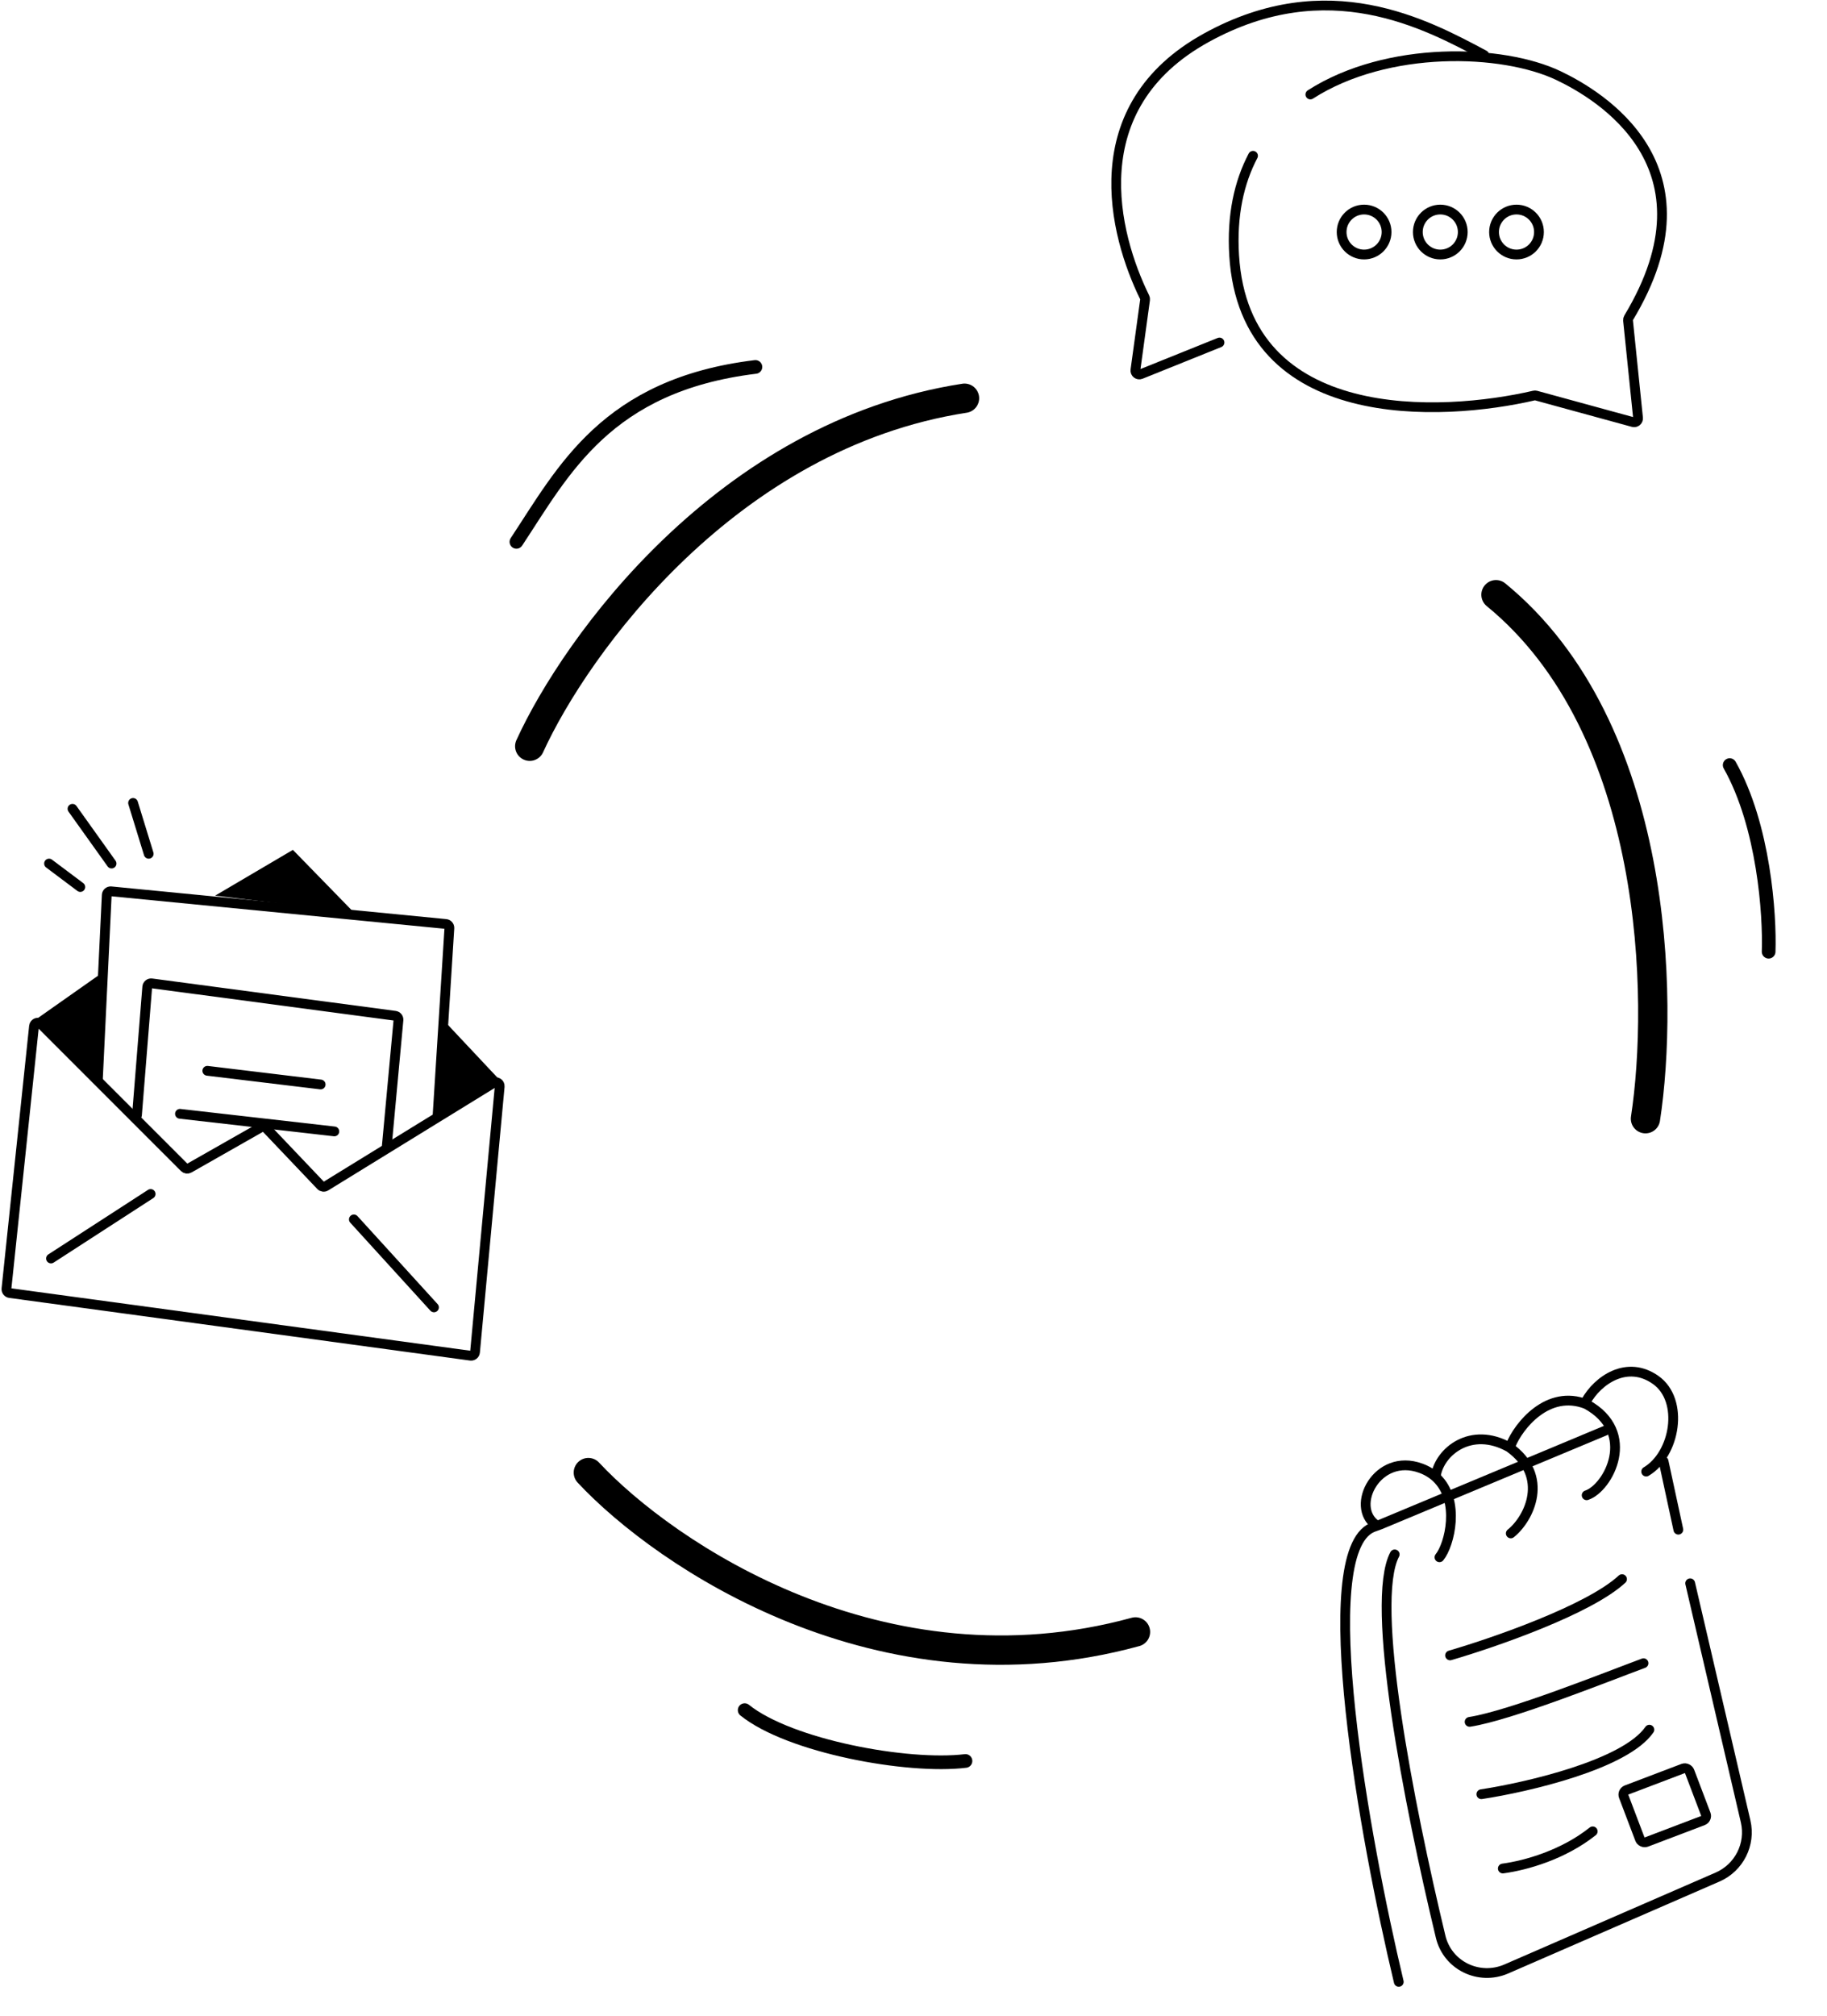 <svg width="935" height="1031" viewBox="0 0 935 1031" fill="none" xmlns="http://www.w3.org/2000/svg">
<path d="M301.099 753.18C340.266 795.18 451.099 870.28 581.099 834.68" stroke="black" stroke-width="15" stroke-linecap="round"/>
<path d="M715.845 1013.65C698.41 940.659 671.947 794.591 702.195 781.305C703.569 780.703 705.068 780.31 706.456 779.732L821.434 731.753" stroke="black" stroke-width="5" stroke-linecap="round"/>
<path d="M851.364 747.395L858.921 782.381" stroke="black" stroke-width="5" stroke-linecap="round"/>
<path d="M713.762 795.024C700.762 819.506 720.965 922.727 737.274 990.582C740.822 1005.37 756.924 1013.13 770.913 1007.05L878.985 960.058C890.031 955.252 896.066 943.285 893.361 931.601L864.977 809.808" stroke="black" stroke-width="5" stroke-linecap="round"/>
<path d="M736.671 796.499C741.945 790.082 747.395 767.423 735.152 755.839C733.043 753.82 730.386 752.142 727.097 750.942C704.897 742.825 690.735 770.404 704.088 779.894" stroke="black" stroke-width="5" stroke-linecap="round"/>
<path d="M734.81 754.83C736.701 742.395 752.843 729.407 772.301 740.191C793.21 754.971 782.706 776.705 773.172 784.288" stroke="black" stroke-width="5" stroke-linecap="round"/>
<path d="M773.183 739.122C777.149 729.319 792.107 710.415 811.841 718.185C838.344 732.645 823.087 761.129 811.995 764.775" stroke="black" stroke-width="5" stroke-linecap="round"/>
<path d="M811.617 716.832C817.642 705.943 832.677 695.418 847.359 705.828C862.042 716.24 857.384 743.832 842.463 752.665" stroke="black" stroke-width="5" stroke-linecap="round"/>
<path d="M742.099 846.68C764.435 840.18 813.306 823.28 830.099 807.68" stroke="black" stroke-width="5" stroke-linecap="round"/>
<path d="M752.099 880.68C772.946 877.436 821.856 857.815 841.099 850.68" stroke="black" stroke-width="5" stroke-linecap="round"/>
<path d="M758.099 917.68C781.627 914.105 831.767 902.5 844.099 884.68" stroke="black" stroke-width="5" stroke-linecap="round"/>
<path d="M769.099 955.68C780.873 954.096 799.985 948.713 815.099 936.68" stroke="black" stroke-width="5" stroke-linecap="round"/>
<rect x="830.059" y="916.426" width="36.047" height="28.483" rx="2.5" transform="rotate(-20.802 830.059 916.426)" stroke="black" stroke-width="5"/>
<path d="M41.099 453.68L25.099 441.68" stroke="black" stroke-width="5" stroke-linecap="round"/>
<path d="M57.099 441.68L37.099 413.68" stroke="black" stroke-width="5" stroke-linecap="round"/>
<path d="M76.099 436.68L68.099 410.68" stroke="black" stroke-width="5" stroke-linecap="round"/>
<path d="M20.81 523.644L94.374 597.181C95.011 597.817 95.994 597.95 96.776 597.505L133.672 576.533C134.471 576.079 135.476 576.228 136.109 576.893L164.182 606.394C164.833 607.078 165.874 607.214 166.678 606.719L252.689 553.809C254.094 552.945 255.881 554.056 255.729 555.697L243.099 691.602C242.994 692.735 241.966 693.552 240.838 693.399L5.022 661.358C3.95 661.212 3.189 660.242 3.302 659.167L17.407 524.849C17.582 523.176 19.62 522.454 20.81 523.644Z" stroke="black" stroke-width="5" stroke-linecap="round"/>
<path d="M26.099 643.68L77.099 610.68" stroke="black" stroke-width="5" stroke-linecap="round"/>
<path d="M181.099 623.68L222.099 668.68" stroke="black" stroke-width="5" stroke-linecap="round"/>
<path d="M52.099 497.68L18.099 521.594L50.554 551.68L52.099 497.68Z" fill="black"/>
<path d="M225.936 520.68L222.099 572.68L255.099 551.724L225.936 520.68Z" fill="black"/>
<path d="M181.099 466.68L110.099 458.094L149.89 434.68L181.099 466.68Z" fill="black"/>
<path d="M50.099 552.031L54.633 457.778C54.688 456.636 55.687 455.773 56.825 455.883L228.175 472.587C229.248 472.691 230.045 473.627 229.977 474.703L223.919 570.68" stroke="black" stroke-width="5" stroke-linecap="round"/>
<path d="M70.099 570.346L75.353 504.78C75.444 503.638 76.475 502.807 77.61 502.958L202.194 519.537C203.258 519.679 204.021 520.635 203.922 521.704L197.903 586.68" stroke="black" stroke-width="5" stroke-linecap="round"/>
<path d="M106.099 547.68L164.099 554.68" stroke="black" stroke-width="5" stroke-linecap="round"/>
<path d="M92.099 569.68L171.099 578.68" stroke="black" stroke-width="5" stroke-linecap="round"/>
<path d="M670.599 48.327C710.023 23.077 768.925 25.026 797.597 38.68C818.329 48.554 880.282 84.995 833.456 162.588C833.231 162.962 833.121 163.416 833.166 163.85L838.299 213.776C838.442 215.175 837.137 216.281 835.781 215.91L786.087 202.314C785.766 202.226 785.441 202.217 785.116 202.293C738.071 213.22 637.028 218.799 631.599 130.679C630.337 110.186 634.074 93.347 641.257 79.679" stroke="black" stroke-width="5" stroke-linecap="round"/>
<circle cx="698.099" cy="118.68" r="11.5" stroke="black" stroke-width="5"/>
<circle cx="737.099" cy="118.68" r="11.5" stroke="black" stroke-width="5"/>
<circle cx="776.099" cy="118.68" r="11.5" stroke="black" stroke-width="5"/>
<path d="M624.101 175.178L583.798 191.391C582.373 191.964 580.861 190.785 581.07 189.263L586.017 153.289C586.071 152.89 586.01 152.497 585.833 152.137C570.069 120.103 552.761 54.733 617.599 19.178C679.599 -14.821 729.6 12.178 759.6 28.178" stroke="black" stroke-width="5" stroke-linecap="round"/>
<path d="M842.099 572.18C851.432 511.346 849.199 372.58 765.599 304.18" stroke="black" stroke-width="15" stroke-linecap="round"/>
<path d="M271.099 381.68C294.599 330.18 371.999 222.48 493.599 203.68" stroke="black" stroke-width="15" stroke-linecap="round"/>
<path d="M381.099 874.68C404.099 893.18 464.499 904.28 494.099 900.68" stroke="black" stroke-width="7" stroke-linecap="round"/>
<path d="M905.13 486.76C905.787 467.894 902.718 422.394 885.194 391.32" stroke="black" stroke-width="7" stroke-linecap="round"/>
<path d="M264.287 277.142C288.383 240.737 310.322 196.944 386.599 187.68" stroke="black" stroke-width="7" stroke-linecap="round"/>
</svg>
